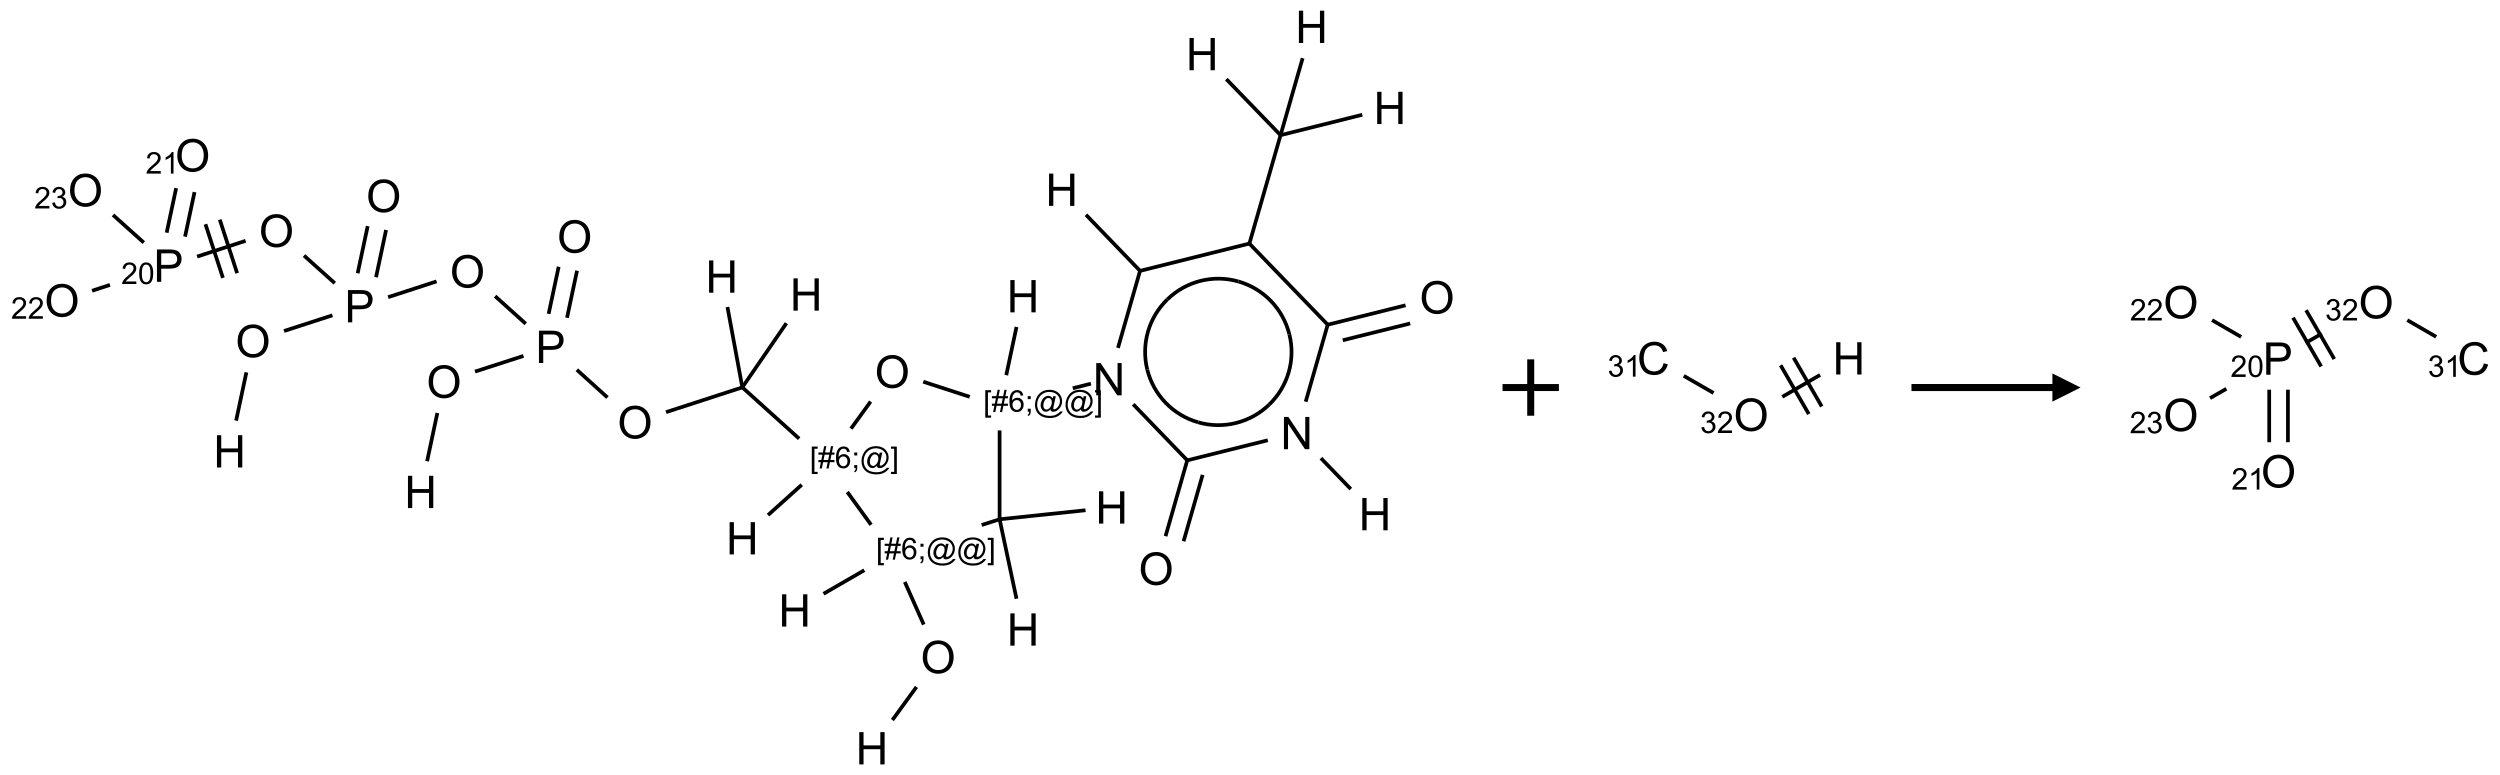 <?xml version="1.0" encoding="UTF-8"?>
<svg xmlns="http://www.w3.org/2000/svg" xmlns:xlink="http://www.w3.org/1999/xlink" width="887" height="275" viewBox="0 0 887 275">
<defs>
<g>
<g id="glyph-0-0">
<path d="M 2 0 L 2 -10 L 10 -10 L 10 0 Z M 2.25 -0.25 L 9.75 -0.25 L 9.75 -9.75 L 2.25 -9.75 Z M 2.25 -0.25 "/>
</g>
<g id="glyph-0-1">
<path d="M 1.281 0 L 1.281 -11.453 L 2.797 -11.453 L 2.797 -6.75 L 8.75 -6.75 L 8.75 -11.453 L 10.266 -11.453 L 10.266 0 L 8.75 0 L 8.75 -5.398 L 2.797 -5.398 L 2.797 0 Z M 1.281 0 "/>
</g>
<g id="glyph-0-2">
<path d="M 1.219 0 L 1.219 -11.453 L 2.773 -11.453 L 8.789 -2.461 L 8.789 -11.453 L 10.242 -11.453 L 10.242 0 L 8.688 0 L 2.672 -9 L 2.672 0 Z M 1.219 0 "/>
</g>
<g id="glyph-0-3">
<path d="M 0.773 -5.578 C 0.773 -7.48 1.285 -8.969 2.305 -10.043 C 3.324 -11.117 4.645 -11.656 6.258 -11.656 C 7.316 -11.656 8.27 -11.402 9.117 -10.898 C 9.965 -10.395 10.613 -9.688 11.059 -8.785 C 11.504 -7.883 11.727 -6.855 11.727 -5.711 C 11.727 -4.551 11.492 -3.512 11.023 -2.594 C 10.555 -1.676 9.891 -0.984 9.031 -0.512 C 8.172 -0.039 7.246 0.195 6.25 0.195 C 5.172 0.195 4.207 -0.066 3.359 -0.586 C 2.512 -1.105 1.867 -1.816 1.43 -2.719 C 0.992 -3.621 0.773 -4.574 0.773 -5.578 Z M 2.336 -5.555 C 2.336 -4.176 2.707 -3.086 3.449 -2.293 C 4.191 -1.5 5.121 -1.102 6.242 -1.102 C 7.383 -1.102 8.32 -1.504 9.059 -2.305 C 9.797 -3.105 10.164 -4.246 10.164 -5.719 C 10.164 -6.652 10.008 -7.465 9.691 -8.16 C 9.375 -8.855 8.914 -9.395 8.309 -9.777 C 7.703 -10.16 7.02 -10.352 6.266 -10.352 C 5.191 -10.352 4.27 -9.984 3.496 -9.246 C 2.723 -8.508 2.336 -7.277 2.336 -5.555 Z M 2.336 -5.555 "/>
</g>
<g id="glyph-0-4">
<path d="M 1.234 0 L 1.234 -11.453 L 5.555 -11.453 C 6.316 -11.453 6.895 -11.418 7.297 -11.344 C 7.859 -11.25 8.332 -11.07 8.711 -10.809 C 9.09 -10.547 9.398 -10.176 9.629 -9.703 C 9.859 -9.23 9.977 -8.707 9.977 -8.141 C 9.977 -7.168 9.668 -6.344 9.047 -5.668 C 8.426 -4.992 7.309 -4.656 5.688 -4.656 L 2.75 -4.656 L 2.75 0 Z M 2.75 -6.008 L 5.711 -6.008 C 6.691 -6.008 7.387 -6.191 7.797 -6.555 C 8.207 -6.918 8.414 -7.434 8.414 -8.094 C 8.414 -8.574 8.293 -8.984 8.051 -9.324 C 7.809 -9.664 7.488 -9.891 7.094 -10 C 6.84 -10.066 6.367 -10.102 5.68 -10.102 L 2.75 -10.102 Z M 2.75 -6.008 "/>
</g>
<g id="glyph-0-5">
<path d="M 9.406 -4.016 L 10.922 -3.633 C 10.605 -2.387 10.031 -1.438 9.207 -0.785 C 8.383 -0.133 7.371 0.195 6.18 0.195 C 4.945 0.195 3.941 -0.055 3.168 -0.559 C 2.395 -1.062 1.805 -1.789 1.402 -2.742 C 1 -3.695 0.797 -4.719 0.797 -5.812 C 0.797 -7.004 1.023 -8.047 1.48 -8.934 C 1.938 -9.82 2.586 -10.496 3.426 -10.957 C 4.266 -11.418 5.191 -11.648 6.203 -11.648 C 7.348 -11.648 8.312 -11.355 9.094 -10.773 C 9.875 -10.191 10.418 -9.371 10.727 -8.312 L 9.234 -7.961 C 8.969 -8.793 8.582 -9.402 8.078 -9.781 C 7.574 -10.16 6.938 -10.352 6.172 -10.352 C 5.293 -10.352 4.555 -10.141 3.965 -9.719 C 3.375 -9.297 2.957 -8.73 2.719 -8.02 C 2.48 -7.309 2.359 -6.574 2.359 -5.82 C 2.359 -4.848 2.5 -3.996 2.785 -3.27 C 3.07 -2.543 3.512 -2 4.109 -1.641 C 4.707 -1.281 5.355 -1.102 6.055 -1.102 C 6.902 -1.102 7.621 -1.348 8.211 -1.836 C 8.801 -2.324 9.199 -3.051 9.406 -4.016 Z M 9.406 -4.016 "/>
</g>
<g id="glyph-1-0">
<path d="M 1.332 0 L 1.332 -6.668 L 6.668 -6.668 L 6.668 0 Z M 1.5 -0.168 L 6.5 -0.168 L 6.5 -6.5 L 1.5 -6.5 Z M 1.5 -0.168 "/>
</g>
<g id="glyph-1-1">
<path d="M 0.723 2.121 L 0.723 -7.637 L 2.793 -7.637 L 2.793 -6.859 L 1.66 -6.859 L 1.66 1.344 L 2.793 1.344 L 2.793 2.121 Z M 0.723 2.121 "/>
</g>
<g id="glyph-1-2">
<path d="M 0.535 0.129 L 0.988 -2.09 L 0.109 -2.09 L 0.109 -2.863 L 1.145 -2.863 L 1.531 -4.754 L 0.109 -4.754 L 0.109 -5.531 L 1.688 -5.531 L 2.141 -7.766 L 2.922 -7.766 L 2.469 -5.531 L 4.109 -5.531 L 4.562 -7.766 L 5.348 -7.766 L 4.895 -5.531 L 5.797 -5.531 L 5.797 -4.754 L 4.738 -4.754 L 4.348 -2.863 L 5.797 -2.863 L 5.797 -2.09 L 4.191 -2.09 L 3.738 0.129 L 2.957 0.129 L 3.406 -2.09 L 1.77 -2.09 L 1.316 0.129 Z M 1.926 -2.863 L 3.562 -2.863 L 3.953 -4.754 L 2.312 -4.754 Z M 1.926 -2.863 "/>
</g>
<g id="glyph-1-3">
<path d="M 5.309 -5.766 L 4.375 -5.691 C 4.293 -6.059 4.172 -6.328 4.02 -6.496 C 3.766 -6.762 3.453 -6.895 3.082 -6.895 C 2.785 -6.895 2.523 -6.812 2.297 -6.645 C 2 -6.43 1.77 -6.117 1.598 -5.703 C 1.43 -5.289 1.34 -4.703 1.332 -3.938 C 1.559 -4.281 1.836 -4.535 2.16 -4.703 C 2.488 -4.871 2.828 -4.953 3.188 -4.953 C 3.812 -4.953 4.344 -4.723 4.785 -4.262 C 5.223 -3.801 5.441 -3.207 5.441 -2.48 C 5.441 -2 5.34 -1.555 5.133 -1.145 C 4.926 -0.73 4.641 -0.418 4.281 -0.199 C 3.922 0.02 3.512 0.129 3.051 0.129 C 2.27 0.129 1.633 -0.156 1.141 -0.73 C 0.648 -1.305 0.402 -2.254 0.402 -3.574 C 0.402 -5.051 0.672 -6.121 1.219 -6.793 C 1.695 -7.375 2.336 -7.668 3.141 -7.668 C 3.742 -7.668 4.234 -7.5 4.617 -7.16 C 5 -6.824 5.23 -6.359 5.309 -5.766 Z M 1.48 -2.473 C 1.48 -2.152 1.547 -1.844 1.684 -1.547 C 1.82 -1.25 2.016 -1.027 2.262 -0.871 C 2.508 -0.719 2.766 -0.641 3.035 -0.641 C 3.434 -0.641 3.773 -0.801 4.059 -1.121 C 4.344 -1.441 4.484 -1.875 4.484 -2.422 C 4.484 -2.949 4.344 -3.367 4.062 -3.668 C 3.781 -3.973 3.426 -4.125 3 -4.125 C 2.578 -4.125 2.219 -3.973 1.922 -3.668 C 1.625 -3.363 1.48 -2.969 1.48 -2.473 Z M 1.48 -2.473 "/>
</g>
<g id="glyph-1-4">
<path d="M 0.949 -4.465 L 0.949 -5.531 L 2.016 -5.531 L 2.016 -4.465 Z M 0.949 0 L 0.949 -1.066 L 2.016 -1.066 L 2.016 0 C 2.016 0.391 1.945 0.711 1.809 0.949 C 1.668 1.191 1.449 1.379 1.145 1.512 L 0.887 1.109 C 1.082 1.023 1.23 0.895 1.324 0.727 C 1.418 0.559 1.469 0.316 1.48 0 Z M 0.949 0 "/>
</g>
<g id="glyph-1-5">
<path d="M 6.047 -0.848 C 5.82 -0.59 5.57 -0.379 5.289 -0.223 C 5.008 -0.062 4.73 0.016 4.449 0.016 C 4.141 0.016 3.84 -0.074 3.547 -0.254 C 3.254 -0.434 3.02 -0.715 2.836 -1.09 C 2.652 -1.465 2.562 -1.875 2.562 -2.324 C 2.562 -2.875 2.703 -3.43 2.988 -3.98 C 3.27 -4.535 3.621 -4.953 4.043 -5.23 C 4.461 -5.508 4.871 -5.645 5.266 -5.645 C 5.566 -5.645 5.855 -5.566 6.129 -5.41 C 6.402 -5.25 6.641 -5.012 6.84 -4.688 L 7.016 -5.496 L 7.949 -5.496 L 7.199 -2 C 7.094 -1.516 7.043 -1.246 7.043 -1.191 C 7.043 -1.098 7.078 -1.02 7.148 -0.949 C 7.219 -0.883 7.305 -0.848 7.406 -0.848 C 7.59 -0.848 7.832 -0.953 8.129 -1.168 C 8.527 -1.445 8.84 -1.816 9.07 -2.285 C 9.301 -2.75 9.418 -3.234 9.418 -3.73 C 9.418 -4.309 9.27 -4.852 8.973 -5.355 C 8.676 -5.859 8.23 -6.262 7.645 -6.562 C 7.055 -6.863 6.406 -7.016 5.691 -7.016 C 4.879 -7.016 4.137 -6.824 3.465 -6.445 C 2.793 -6.066 2.273 -5.52 1.902 -4.809 C 1.535 -4.098 1.348 -3.34 1.348 -2.527 C 1.348 -1.676 1.535 -0.941 1.902 -0.328 C 2.273 0.285 2.809 0.742 3.508 1.035 C 4.207 1.328 4.984 1.473 5.832 1.473 C 6.742 1.473 7.504 1.32 8.121 1.016 C 8.734 0.711 9.195 0.34 9.5 -0.098 L 10.441 -0.098 C 10.266 0.266 9.961 0.637 9.531 1.016 C 9.102 1.395 8.59 1.695 7.996 1.914 C 7.402 2.133 6.688 2.246 5.848 2.246 C 5.078 2.246 4.367 2.145 3.715 1.949 C 3.066 1.75 2.512 1.453 2.051 1.055 C 1.594 0.656 1.25 0.199 1.016 -0.316 C 0.723 -0.973 0.578 -1.684 0.578 -2.441 C 0.578 -3.289 0.75 -4.098 1.098 -4.863 C 1.523 -5.805 2.125 -6.527 2.902 -7.027 C 3.684 -7.527 4.629 -7.777 5.738 -7.777 C 6.602 -7.777 7.375 -7.602 8.059 -7.246 C 8.746 -6.895 9.285 -6.371 9.684 -5.672 C 10.02 -5.07 10.188 -4.418 10.188 -3.715 C 10.188 -2.707 9.832 -1.812 9.125 -1.031 C 8.492 -0.328 7.801 0.02 7.051 0.02 C 6.812 0.02 6.617 -0.016 6.473 -0.09 C 6.324 -0.16 6.215 -0.266 6.145 -0.402 C 6.102 -0.488 6.066 -0.637 6.047 -0.848 Z M 3.527 -2.262 C 3.527 -1.785 3.641 -1.414 3.863 -1.152 C 4.09 -0.887 4.348 -0.754 4.641 -0.754 C 4.836 -0.754 5.039 -0.812 5.254 -0.93 C 5.469 -1.047 5.676 -1.219 5.871 -1.449 C 6.066 -1.676 6.23 -1.969 6.355 -2.32 C 6.48 -2.672 6.543 -3.027 6.543 -3.379 C 6.543 -3.852 6.426 -4.219 6.191 -4.48 C 5.957 -4.738 5.672 -4.871 5.332 -4.871 C 5.109 -4.871 4.902 -4.812 4.707 -4.699 C 4.512 -4.586 4.32 -4.406 4.137 -4.156 C 3.953 -3.906 3.805 -3.602 3.691 -3.246 C 3.582 -2.887 3.527 -2.559 3.527 -2.262 Z M 3.527 -2.262 "/>
</g>
<g id="glyph-1-6">
<path d="M 2.27 2.121 L 0.203 2.121 L 0.203 1.344 L 1.332 1.344 L 1.332 -6.859 L 0.203 -6.859 L 0.203 -7.637 L 2.27 -7.637 Z M 2.27 2.121 "/>
</g>
<g id="glyph-1-7">
<path d="M 5.371 -0.902 L 5.371 0 L 0.324 0 C 0.316 -0.227 0.352 -0.441 0.434 -0.652 C 0.562 -0.996 0.766 -1.332 1.051 -1.668 C 1.332 -2 1.742 -2.387 2.277 -2.824 C 3.105 -3.504 3.668 -4.043 3.957 -4.441 C 4.25 -4.84 4.395 -5.215 4.395 -5.566 C 4.395 -5.938 4.262 -6.254 3.996 -6.508 C 3.73 -6.762 3.387 -6.891 2.957 -6.891 C 2.508 -6.891 2.145 -6.754 1.875 -6.484 C 1.605 -6.215 1.469 -5.84 1.465 -5.359 L 0.5 -5.457 C 0.566 -6.176 0.812 -6.727 1.246 -7.102 C 1.676 -7.477 2.254 -7.668 2.98 -7.668 C 3.711 -7.668 4.293 -7.465 4.719 -7.059 C 5.145 -6.652 5.359 -6.148 5.359 -5.547 C 5.359 -5.242 5.297 -4.941 5.172 -4.645 C 5.047 -4.352 4.84 -4.039 4.551 -3.715 C 4.262 -3.387 3.777 -2.938 3.105 -2.371 C 2.543 -1.898 2.18 -1.578 2.02 -1.41 C 1.859 -1.242 1.73 -1.07 1.625 -0.902 Z M 5.371 -0.902 "/>
</g>
<g id="glyph-1-8">
<path d="M 0.441 -3.766 C 0.441 -4.668 0.535 -5.395 0.723 -5.945 C 0.906 -6.496 1.184 -6.922 1.551 -7.219 C 1.918 -7.516 2.375 -7.668 2.934 -7.668 C 3.344 -7.668 3.703 -7.586 4.012 -7.418 C 4.32 -7.254 4.574 -7.016 4.777 -6.707 C 4.977 -6.395 5.137 -6.016 5.25 -5.57 C 5.363 -5.125 5.422 -4.523 5.422 -3.766 C 5.422 -2.871 5.328 -2.148 5.145 -1.598 C 4.961 -1.047 4.688 -0.621 4.32 -0.32 C 3.953 -0.02 3.492 0.129 2.934 0.129 C 2.195 0.129 1.617 -0.133 1.199 -0.66 C 0.695 -1.297 0.441 -2.332 0.441 -3.766 Z M 1.406 -3.766 C 1.406 -2.512 1.555 -1.68 1.848 -1.262 C 2.141 -0.848 2.5 -0.641 2.934 -0.641 C 3.363 -0.641 3.727 -0.848 4.02 -1.266 C 4.312 -1.684 4.457 -2.516 4.457 -3.766 C 4.457 -5.023 4.312 -5.859 4.02 -6.27 C 3.727 -6.684 3.359 -6.891 2.922 -6.891 C 2.492 -6.891 2.148 -6.707 1.891 -6.344 C 1.566 -5.879 1.406 -5.02 1.406 -3.766 Z M 1.406 -3.766 "/>
</g>
<g id="glyph-1-9">
<path d="M 3.973 0 L 3.035 0 L 3.035 -5.973 C 2.809 -5.758 2.516 -5.543 2.148 -5.328 C 1.781 -5.113 1.453 -4.953 1.16 -4.844 L 1.16 -5.75 C 1.684 -5.996 2.145 -6.297 2.535 -6.645 C 2.93 -6.996 3.207 -7.336 3.371 -7.668 L 3.973 -7.668 Z M 3.973 0 "/>
</g>
<g id="glyph-1-10">
<path d="M 0.449 -2.016 L 1.387 -2.141 C 1.492 -1.609 1.676 -1.227 1.934 -0.992 C 2.191 -0.758 2.508 -0.641 2.879 -0.641 C 3.32 -0.641 3.695 -0.793 3.996 -1.098 C 4.301 -1.402 4.453 -1.781 4.453 -2.234 C 4.453 -2.664 4.312 -3.02 4.031 -3.301 C 3.75 -3.578 3.391 -3.719 2.957 -3.719 C 2.781 -3.719 2.562 -3.684 2.297 -3.613 L 2.402 -4.438 C 2.465 -4.43 2.516 -4.426 2.551 -4.426 C 2.949 -4.426 3.312 -4.531 3.629 -4.738 C 3.949 -4.949 4.109 -5.27 4.109 -5.703 C 4.109 -6.047 3.992 -6.332 3.762 -6.559 C 3.527 -6.785 3.227 -6.895 2.859 -6.895 C 2.496 -6.895 2.191 -6.781 1.949 -6.551 C 1.707 -6.324 1.547 -5.98 1.48 -5.52 L 0.543 -5.688 C 0.656 -6.316 0.918 -6.805 1.324 -7.148 C 1.73 -7.492 2.234 -7.668 2.84 -7.668 C 3.254 -7.668 3.641 -7.578 3.988 -7.398 C 4.34 -7.219 4.609 -6.977 4.793 -6.668 C 4.98 -6.359 5.074 -6.031 5.074 -5.684 C 5.074 -5.352 4.984 -5.051 4.809 -4.781 C 4.629 -4.512 4.367 -4.297 4.02 -4.137 C 4.473 -4.031 4.824 -3.816 5.074 -3.488 C 5.324 -3.16 5.449 -2.75 5.449 -2.254 C 5.449 -1.59 5.203 -1.023 4.719 -0.559 C 4.234 -0.098 3.617 0.137 2.875 0.137 C 2.203 0.137 1.648 -0.062 1.207 -0.465 C 0.762 -0.863 0.512 -1.379 0.449 -2.016 Z M 0.449 -2.016 "/>
</g>
</g>
</defs>
<path fill="none" stroke-width="0.033" stroke-linecap="butt" stroke-linejoin="miter" stroke="rgb(0%, 0%, 0%)" stroke-opacity="1" stroke-miterlimit="10" d="M 10.808 0.961 L 10.529 1.932 " transform="matrix(40, 0, 0, 40, 22.016, 9.518)"/>
<path fill="none" stroke-width="0.033" stroke-linecap="butt" stroke-linejoin="miter" stroke="rgb(0%, 0%, 0%)" stroke-opacity="1" stroke-miterlimit="10" d="M 10.541 1.92 L 9.552 2.167 " transform="matrix(40, 0, 0, 40, 22.016, 9.518)"/>
<path fill="none" stroke-width="0.033" stroke-linecap="butt" stroke-linejoin="miter" stroke="rgb(0%, 0%, 0%)" stroke-opacity="1" stroke-miterlimit="10" d="M 9.568 2.171 L 9.082 1.667 " transform="matrix(40, 0, 0, 40, 22.016, 9.518)"/>
<path fill="none" stroke-width="0.033" stroke-linecap="butt" stroke-linejoin="miter" stroke="rgb(0%, 0%, 0%)" stroke-opacity="1" stroke-miterlimit="10" d="M 9.562 2.164 L 9.366 2.848 " transform="matrix(40, 0, 0, 40, 22.016, 9.518)"/>
<path fill="none" stroke-width="0.033" stroke-linecap="butt" stroke-linejoin="miter" stroke="rgb(0%, 0%, 0%)" stroke-opacity="1" stroke-miterlimit="10" d="M 9.126 3.165 L 8.965 3.206 " transform="matrix(40, 0, 0, 40, 22.016, 9.518)"/>
<path fill="none" stroke-width="0.033" stroke-linecap="butt" stroke-linejoin="miter" stroke="rgb(0%, 0%, 0%)" stroke-opacity="1" stroke-miterlimit="10" d="M 8.375 3.09 L 8.466 2.662 " transform="matrix(40, 0, 0, 40, 22.016, 9.518)"/>
<path fill="none" stroke-width="0.033" stroke-linecap="butt" stroke-linejoin="miter" stroke="rgb(0%, 0%, 0%)" stroke-opacity="1" stroke-miterlimit="10" d="M 8.316 3.58 L 8.316 4.368 " transform="matrix(40, 0, 0, 40, 22.016, 9.518)"/>
<path fill="none" stroke-width="0.033" stroke-linecap="butt" stroke-linejoin="miter" stroke="rgb(0%, 0%, 0%)" stroke-opacity="1" stroke-miterlimit="10" d="M 8.316 4.368 L 9.078 4.288 " transform="matrix(40, 0, 0, 40, 22.016, 9.518)"/>
<path fill="none" stroke-width="0.033" stroke-linecap="butt" stroke-linejoin="miter" stroke="rgb(0%, 0%, 0%)" stroke-opacity="1" stroke-miterlimit="10" d="M 8.316 4.368 L 8.466 5.073 " transform="matrix(40, 0, 0, 40, 22.016, 9.518)"/>
<path fill="none" stroke-width="0.033" stroke-linecap="butt" stroke-linejoin="miter" stroke="rgb(0%, 0%, 0%)" stroke-opacity="1" stroke-miterlimit="10" d="M 8.316 4.368 L 8.157 4.419 " transform="matrix(40, 0, 0, 40, 22.016, 9.518)"/>
<path fill="none" stroke-width="0.033" stroke-linecap="butt" stroke-linejoin="miter" stroke="rgb(0%, 0%, 0%)" stroke-opacity="1" stroke-miterlimit="10" d="M 7.475 4.924 L 7.643 5.302 " transform="matrix(40, 0, 0, 40, 22.016, 9.518)"/>
<path fill="none" stroke-width="0.033" stroke-linecap="butt" stroke-linejoin="miter" stroke="rgb(0%, 0%, 0%)" stroke-opacity="1" stroke-miterlimit="10" d="M 7.579 5.855 L 7.365 6.149 " transform="matrix(40, 0, 0, 40, 22.016, 9.518)"/>
<path fill="none" stroke-width="0.033" stroke-linecap="butt" stroke-linejoin="miter" stroke="rgb(0%, 0%, 0%)" stroke-opacity="1" stroke-miterlimit="10" d="M 7.116 4.82 L 6.754 5.029 " transform="matrix(40, 0, 0, 40, 22.016, 9.518)"/>
<path fill="none" stroke-width="0.033" stroke-linecap="butt" stroke-linejoin="miter" stroke="rgb(0%, 0%, 0%)" stroke-opacity="1" stroke-miterlimit="10" d="M 7.176 4.417 L 6.965 4.126 " transform="matrix(40, 0, 0, 40, 22.016, 9.518)"/>
<path fill="none" stroke-width="0.033" stroke-linecap="butt" stroke-linejoin="miter" stroke="rgb(0%, 0%, 0%)" stroke-opacity="1" stroke-miterlimit="10" d="M 6.538 3.653 L 6.034 3.198 " transform="matrix(40, 0, 0, 40, 22.016, 9.518)"/>
<path fill="none" stroke-width="0.033" stroke-linecap="butt" stroke-linejoin="miter" stroke="rgb(0%, 0%, 0%)" stroke-opacity="1" stroke-miterlimit="10" d="M 6.034 3.198 L 5.357 3.418 " transform="matrix(40, 0, 0, 40, 22.016, 9.518)"/>
<path fill="none" stroke-width="0.033" stroke-linecap="butt" stroke-linejoin="miter" stroke="rgb(0%, 0%, 0%)" stroke-opacity="1" stroke-miterlimit="10" d="M 4.838 3.288 L 4.566 3.042 " transform="matrix(40, 0, 0, 40, 22.016, 9.518)"/>
<path fill="none" stroke-width="0.033" stroke-linecap="butt" stroke-linejoin="miter" stroke="rgb(0%, 0%, 0%)" stroke-opacity="1" stroke-miterlimit="10" d="M 4.479 2.581 L 4.568 2.163 " transform="matrix(40, 0, 0, 40, 22.016, 9.518)"/>
<path fill="none" stroke-width="0.033" stroke-linecap="butt" stroke-linejoin="miter" stroke="rgb(0%, 0%, 0%)" stroke-opacity="1" stroke-miterlimit="10" d="M 4.316 2.546 L 4.405 2.128 " transform="matrix(40, 0, 0, 40, 22.016, 9.518)"/>
<path fill="none" stroke-width="0.033" stroke-linecap="butt" stroke-linejoin="miter" stroke="rgb(0%, 0%, 0%)" stroke-opacity="1" stroke-miterlimit="10" d="M 4.093 2.919 L 3.663 3.058 " transform="matrix(40, 0, 0, 40, 22.016, 9.518)"/>
<path fill="none" stroke-width="0.033" stroke-linecap="butt" stroke-linejoin="miter" stroke="rgb(0%, 0%, 0%)" stroke-opacity="1" stroke-miterlimit="10" d="M 3.329 3.425 L 3.238 3.853 " transform="matrix(40, 0, 0, 40, 22.016, 9.518)"/>
<path fill="none" stroke-width="0.033" stroke-linecap="butt" stroke-linejoin="miter" stroke="rgb(0%, 0%, 0%)" stroke-opacity="1" stroke-miterlimit="10" d="M 4.113 2.634 L 3.841 2.389 " transform="matrix(40, 0, 0, 40, 22.016, 9.518)"/>
<path fill="none" stroke-width="0.033" stroke-linecap="butt" stroke-linejoin="miter" stroke="rgb(0%, 0%, 0%)" stroke-opacity="1" stroke-miterlimit="10" d="M 3.322 2.258 L 2.892 2.398 " transform="matrix(40, 0, 0, 40, 22.016, 9.518)"/>
<path fill="none" stroke-width="0.033" stroke-linecap="butt" stroke-linejoin="miter" stroke="rgb(0%, 0%, 0%)" stroke-opacity="1" stroke-miterlimit="10" d="M 2.785 2.221 L 2.874 1.802 " transform="matrix(40, 0, 0, 40, 22.016, 9.518)"/>
<path fill="none" stroke-width="0.033" stroke-linecap="butt" stroke-linejoin="miter" stroke="rgb(0%, 0%, 0%)" stroke-opacity="1" stroke-miterlimit="10" d="M 2.622 2.186 L 2.711 1.768 " transform="matrix(40, 0, 0, 40, 22.016, 9.518)"/>
<path fill="none" stroke-width="0.033" stroke-linecap="butt" stroke-linejoin="miter" stroke="rgb(0%, 0%, 0%)" stroke-opacity="1" stroke-miterlimit="10" d="M 2.398 2.559 L 1.969 2.698 " transform="matrix(40, 0, 0, 40, 22.016, 9.518)"/>
<path fill="none" stroke-width="0.033" stroke-linecap="butt" stroke-linejoin="miter" stroke="rgb(0%, 0%, 0%)" stroke-opacity="1" stroke-miterlimit="10" d="M 1.635 3.065 L 1.544 3.493 " transform="matrix(40, 0, 0, 40, 22.016, 9.518)"/>
<path fill="none" stroke-width="0.033" stroke-linecap="butt" stroke-linejoin="miter" stroke="rgb(0%, 0%, 0%)" stroke-opacity="1" stroke-miterlimit="10" d="M 2.419 2.274 L 2.146 2.029 " transform="matrix(40, 0, 0, 40, 22.016, 9.518)"/>
<path fill="none" stroke-width="0.033" stroke-linecap="butt" stroke-linejoin="miter" stroke="rgb(0%, 0%, 0%)" stroke-opacity="1" stroke-miterlimit="10" d="M 1.628 1.898 L 1.198 2.038 " transform="matrix(40, 0, 0, 40, 22.016, 9.518)"/>
<path fill="none" stroke-width="0.033" stroke-linecap="butt" stroke-linejoin="miter" stroke="rgb(0%, 0%, 0%)" stroke-opacity="1" stroke-miterlimit="10" d="M 1.272 1.751 L 1.427 2.227 " transform="matrix(40, 0, 0, 40, 22.016, 9.518)"/>
<path fill="none" stroke-width="0.033" stroke-linecap="butt" stroke-linejoin="miter" stroke="rgb(0%, 0%, 0%)" stroke-opacity="1" stroke-miterlimit="10" d="M 1.399 1.71 L 1.553 2.185 " transform="matrix(40, 0, 0, 40, 22.016, 9.518)"/>
<path fill="none" stroke-width="0.033" stroke-linecap="butt" stroke-linejoin="miter" stroke="rgb(0%, 0%, 0%)" stroke-opacity="1" stroke-miterlimit="10" d="M 1.091 1.861 L 1.175 1.466 " transform="matrix(40, 0, 0, 40, 22.016, 9.518)"/>
<path fill="none" stroke-width="0.033" stroke-linecap="butt" stroke-linejoin="miter" stroke="rgb(0%, 0%, 0%)" stroke-opacity="1" stroke-miterlimit="10" d="M 0.928 1.826 L 1.012 1.431 " transform="matrix(40, 0, 0, 40, 22.016, 9.518)"/>
<path fill="none" stroke-width="0.033" stroke-linecap="butt" stroke-linejoin="miter" stroke="rgb(0%, 0%, 0%)" stroke-opacity="1" stroke-miterlimit="10" d="M 0.425 2.289 L 0.266 2.341 " transform="matrix(40, 0, 0, 40, 22.016, 9.518)"/>
<path fill="none" stroke-width="0.033" stroke-linecap="butt" stroke-linejoin="miter" stroke="rgb(0%, 0%, 0%)" stroke-opacity="1" stroke-miterlimit="10" d="M 0.725 1.914 L 0.452 1.669 " transform="matrix(40, 0, 0, 40, 22.016, 9.518)"/>
<path fill="none" stroke-width="0.033" stroke-linecap="butt" stroke-linejoin="miter" stroke="rgb(0%, 0%, 0%)" stroke-opacity="1" stroke-miterlimit="10" d="M 6.034 3.198 L 6.425 2.629 " transform="matrix(40, 0, 0, 40, 22.016, 9.518)"/>
<path fill="none" stroke-width="0.033" stroke-linecap="butt" stroke-linejoin="miter" stroke="rgb(0%, 0%, 0%)" stroke-opacity="1" stroke-miterlimit="10" d="M 6.034 3.198 L 5.902 2.485 " transform="matrix(40, 0, 0, 40, 22.016, 9.518)"/>
<path fill="none" stroke-width="0.033" stroke-linecap="butt" stroke-linejoin="miter" stroke="rgb(0%, 0%, 0%)" stroke-opacity="1" stroke-miterlimit="10" d="M 6.561 4.062 L 6.262 4.331 " transform="matrix(40, 0, 0, 40, 22.016, 9.518)"/>
<path fill="none" stroke-width="0.033" stroke-linecap="butt" stroke-linejoin="miter" stroke="rgb(0%, 0%, 0%)" stroke-opacity="1" stroke-miterlimit="10" d="M 6.998 3.564 L 7.172 3.324 " transform="matrix(40, 0, 0, 40, 22.016, 9.518)"/>
<path fill="none" stroke-width="0.033" stroke-linecap="butt" stroke-linejoin="miter" stroke="rgb(0%, 0%, 0%)" stroke-opacity="1" stroke-miterlimit="10" d="M 7.639 3.148 L 8.051 3.282 " transform="matrix(40, 0, 0, 40, 22.016, 9.518)"/>
<path fill="none" stroke-width="0.033" stroke-linecap="butt" stroke-linejoin="miter" stroke="rgb(0%, 0%, 0%)" stroke-opacity="1" stroke-miterlimit="10" d="M 9.501 3.348 L 9.987 3.852 " transform="matrix(40, 0, 0, 40, 22.016, 9.518)"/>
<path fill="none" stroke-width="0.033" stroke-linecap="butt" stroke-linejoin="miter" stroke="rgb(0%, 0%, 0%)" stroke-opacity="1" stroke-miterlimit="10" d="M 9.983 3.836 L 9.788 4.518 " transform="matrix(40, 0, 0, 40, 22.016, 9.518)"/>
<path fill="none" stroke-width="0.033" stroke-linecap="butt" stroke-linejoin="miter" stroke="rgb(0%, 0%, 0%)" stroke-opacity="1" stroke-miterlimit="10" d="M 10.117 3.974 L 9.948 4.563 " transform="matrix(40, 0, 0, 40, 22.016, 9.518)"/>
<path fill="none" stroke-width="0.033" stroke-linecap="butt" stroke-linejoin="miter" stroke="rgb(0%, 0%, 0%)" stroke-opacity="1" stroke-miterlimit="10" d="M 9.981 3.845 L 10.695 3.667 " transform="matrix(40, 0, 0, 40, 22.016, 9.518)"/>
<path fill="none" stroke-width="0.033" stroke-linecap="butt" stroke-linejoin="miter" stroke="rgb(0%, 0%, 0%)" stroke-opacity="1" stroke-miterlimit="10" d="M 11.166 3.826 L 11.431 4.1 " transform="matrix(40, 0, 0, 40, 22.016, 9.518)"/>
<path fill="none" stroke-width="0.033" stroke-linecap="butt" stroke-linejoin="miter" stroke="rgb(0%, 0%, 0%)" stroke-opacity="1" stroke-miterlimit="10" d="M 11.031 3.325 L 11.229 2.633 " transform="matrix(40, 0, 0, 40, 22.016, 9.518)"/>
<path fill="none" stroke-width="0.033" stroke-linecap="butt" stroke-linejoin="miter" stroke="rgb(0%, 0%, 0%)" stroke-opacity="1" stroke-miterlimit="10" d="M 11.233 2.649 L 10.532 1.923 " transform="matrix(40, 0, 0, 40, 22.016, 9.518)"/>
<path fill="none" stroke-width="0.033" stroke-linecap="butt" stroke-linejoin="miter" stroke="rgb(0%, 0%, 0%)" stroke-opacity="1" stroke-miterlimit="10" d="M 11.227 2.642 L 11.917 2.47 " transform="matrix(40, 0, 0, 40, 22.016, 9.518)"/>
<path fill="none" stroke-width="0.033" stroke-linecap="butt" stroke-linejoin="miter" stroke="rgb(0%, 0%, 0%)" stroke-opacity="1" stroke-miterlimit="10" d="M 11.36 2.78 L 11.958 2.631 " transform="matrix(40, 0, 0, 40, 22.016, 9.518)"/>
<path fill="none" stroke-width="0.033" stroke-linecap="butt" stroke-linejoin="miter" stroke="rgb(0%, 0%, 0%)" stroke-opacity="1" stroke-miterlimit="10" d="M 10.808 0.961 L 10.327 0.464 " transform="matrix(40, 0, 0, 40, 22.016, 9.518)"/>
<path fill="none" stroke-width="0.033" stroke-linecap="butt" stroke-linejoin="miter" stroke="rgb(0%, 0%, 0%)" stroke-opacity="1" stroke-miterlimit="10" d="M 10.808 0.961 L 11.533 0.78 " transform="matrix(40, 0, 0, 40, 22.016, 9.518)"/>
<path fill="none" stroke-width="0.033" stroke-linecap="butt" stroke-linejoin="miter" stroke="rgb(0%, 0%, 0%)" stroke-opacity="1" stroke-miterlimit="10" d="M 10.808 0.961 L 11.004 0.278 " transform="matrix(40, 0, 0, 40, 22.016, 9.518)"/>
<path fill="none" stroke-width="0.033" stroke-linecap="butt" stroke-linejoin="miter" stroke="rgb(0%, 0%, 0%)" stroke-opacity="1" stroke-miterlimit="10" d="M 9.805 2.417 C 9.972 2.255 10.212 2.195 10.435 2.259 " transform="matrix(40, 0, 0, 40, 22.016, 9.518)"/>
<path fill="none" stroke-width="0.033" stroke-linecap="butt" stroke-linejoin="miter" stroke="rgb(0%, 0%, 0%)" stroke-opacity="1" stroke-miterlimit="10" d="M 9.626 3.041 C 9.57 2.816 9.638 2.578 9.805 2.417 " transform="matrix(40, 0, 0, 40, 22.016, 9.518)"/>
<path fill="none" stroke-width="0.033" stroke-linecap="butt" stroke-linejoin="miter" stroke="rgb(0%, 0%, 0%)" stroke-opacity="1" stroke-miterlimit="10" d="M 10.077 3.508 C 9.854 3.444 9.682 3.266 9.626 3.041 " transform="matrix(40, 0, 0, 40, 22.016, 9.518)"/>
<path fill="none" stroke-width="0.033" stroke-linecap="butt" stroke-linejoin="miter" stroke="rgb(0%, 0%, 0%)" stroke-opacity="1" stroke-miterlimit="10" d="M 10.707 3.351 C 10.541 3.512 10.3 3.572 10.077 3.508 " transform="matrix(40, 0, 0, 40, 22.016, 9.518)"/>
<path fill="none" stroke-width="0.033" stroke-linecap="butt" stroke-linejoin="miter" stroke="rgb(0%, 0%, 0%)" stroke-opacity="1" stroke-miterlimit="10" d="M 10.886 2.727 C 10.943 2.952 10.874 3.19 10.707 3.351 " transform="matrix(40, 0, 0, 40, 22.016, 9.518)"/>
<path fill="none" stroke-width="0.033" stroke-linecap="butt" stroke-linejoin="miter" stroke="rgb(0%, 0%, 0%)" stroke-opacity="1" stroke-miterlimit="10" d="M 10.435 2.259 C 10.658 2.323 10.83 2.502 10.886 2.727 " transform="matrix(40, 0, 0, 40, 22.016, 9.518)"/>
<g fill="rgb(0%, 0%, 0%)" fill-opacity="1">
<use xlink:href="#glyph-0-1" x="370.922" y="73.051"/>
</g>
<g fill="rgb(0%, 0%, 0%)" fill-opacity="1">
<use xlink:href="#glyph-0-2" x="387.723" y="140.273"/>
</g>
<g fill="rgb(0%, 0%, 0%)" fill-opacity="1">
<use xlink:href="#glyph-1-1" x="348.855" y="146.074"/>
<use xlink:href="#glyph-1-2" x="351.819" y="146.074"/>
<use xlink:href="#glyph-1-3" x="357.751" y="146.074"/>
<use xlink:href="#glyph-1-4" x="363.684" y="146.074"/>
<use xlink:href="#glyph-1-5" x="366.647" y="146.074"/>
<use xlink:href="#glyph-1-5" x="377.475" y="146.074"/>
<use xlink:href="#glyph-1-6" x="388.303" y="146.074"/>
</g>
<g fill="rgb(0%, 0%, 0%)" fill-opacity="1">
<use xlink:href="#glyph-0-1" x="357.188" y="110.824"/>
</g>
<g fill="rgb(0%, 0%, 0%)" fill-opacity="1">
<use xlink:href="#glyph-0-1" x="388.648" y="185.77"/>
</g>
<g fill="rgb(0%, 0%, 0%)" fill-opacity="1">
<use xlink:href="#glyph-0-1" x="357.188" y="229.078"/>
</g>
<g fill="rgb(0%, 0%, 0%)" fill-opacity="1">
<use xlink:href="#glyph-1-1" x="310.812" y="198.438"/>
<use xlink:href="#glyph-1-2" x="313.776" y="198.438"/>
<use xlink:href="#glyph-1-3" x="319.708" y="198.438"/>
<use xlink:href="#glyph-1-4" x="325.641" y="198.438"/>
<use xlink:href="#glyph-1-5" x="328.604" y="198.438"/>
<use xlink:href="#glyph-1-5" x="339.432" y="198.438"/>
<use xlink:href="#glyph-1-6" x="350.26" y="198.438"/>
</g>
<g fill="rgb(0%, 0%, 0%)" fill-opacity="1">
<use xlink:href="#glyph-0-3" x="326.621" y="238.855"/>
</g>
<g fill="rgb(0%, 0%, 0%)" fill-opacity="1">
<use xlink:href="#glyph-0-1" x="303.586" y="271.215"/>
</g>
<g fill="rgb(0%, 0%, 0%)" fill-opacity="1">
<use xlink:href="#glyph-0-1" x="276.188" y="222.312"/>
</g>
<g fill="rgb(0%, 0%, 0%)" fill-opacity="1">
<use xlink:href="#glyph-1-1" x="287.301" y="166.074"/>
<use xlink:href="#glyph-1-2" x="290.264" y="166.074"/>
<use xlink:href="#glyph-1-3" x="296.197" y="166.074"/>
<use xlink:href="#glyph-1-4" x="302.129" y="166.074"/>
<use xlink:href="#glyph-1-5" x="305.092" y="166.074"/>
<use xlink:href="#glyph-1-6" x="315.921" y="166.074"/>
</g>
<g fill="rgb(0%, 0%, 0%)" fill-opacity="1">
<use xlink:href="#glyph-0-3" x="219.07" y="155.551"/>
</g>
<g fill="rgb(0%, 0%, 0%)" fill-opacity="1">
<use xlink:href="#glyph-0-4" x="189.988" y="128.781"/>
</g>
<g fill="rgb(0%, 0%, 0%)" fill-opacity="1">
<use xlink:href="#glyph-0-3" x="197.66" y="89.66"/>
</g>
<g fill="rgb(0%, 0%, 0%)" fill-opacity="1">
<use xlink:href="#glyph-0-3" x="151.305" y="141.145"/>
</g>
<g fill="rgb(0%, 0%, 0%)" fill-opacity="1">
<use xlink:href="#glyph-0-1" x="143.465" y="180.266"/>
</g>
<g fill="rgb(0%, 0%, 0%)" fill-opacity="1">
<use xlink:href="#glyph-0-3" x="159.621" y="102.02"/>
</g>
<g fill="rgb(0%, 0%, 0%)" fill-opacity="1">
<use xlink:href="#glyph-0-4" x="122.223" y="114.375"/>
</g>
<g fill="rgb(0%, 0%, 0%)" fill-opacity="1">
<use xlink:href="#glyph-0-3" x="129.895" y="75.254"/>
</g>
<g fill="rgb(0%, 0%, 0%)" fill-opacity="1">
<use xlink:href="#glyph-0-3" x="83.535" y="126.742"/>
</g>
<g fill="rgb(0%, 0%, 0%)" fill-opacity="1">
<use xlink:href="#glyph-0-1" x="75.695" y="165.863"/>
</g>
<g fill="rgb(0%, 0%, 0%)" fill-opacity="1">
<use xlink:href="#glyph-0-3" x="91.852" y="87.613"/>
</g>
<g fill="rgb(0%, 0%, 0%)" fill-opacity="1">
<use xlink:href="#glyph-0-4" x="54.453" y="99.973"/>
</g>
<g fill="rgb(0%, 0%, 0%)" fill-opacity="1">
<use xlink:href="#glyph-1-7" x="43" y="100.766"/>
<use xlink:href="#glyph-1-8" x="48.932" y="100.766"/>
</g>
<g fill="rgb(0%, 0%, 0%)" fill-opacity="1">
<use xlink:href="#glyph-0-3" x="62.125" y="60.852"/>
</g>
<g fill="rgb(0%, 0%, 0%)" fill-opacity="1">
<use xlink:href="#glyph-1-7" x="51.66" y="61.598"/>
<use xlink:href="#glyph-1-9" x="57.592" y="61.598"/>
</g>
<g fill="rgb(0%, 0%, 0%)" fill-opacity="1">
<use xlink:href="#glyph-0-3" x="15.766" y="112.336"/>
</g>
<g fill="rgb(0%, 0%, 0%)" fill-opacity="1">
<use xlink:href="#glyph-1-7" x="3.906" y="113.086"/>
<use xlink:href="#glyph-1-7" x="9.839" y="113.086"/>
</g>
<g fill="rgb(0%, 0%, 0%)" fill-opacity="1">
<use xlink:href="#glyph-0-3" x="24.082" y="73.211"/>
</g>
<g fill="rgb(0%, 0%, 0%)" fill-opacity="1">
<use xlink:href="#glyph-1-7" x="12.145" y="73.957"/>
<use xlink:href="#glyph-1-10" x="18.077" y="73.957"/>
</g>
<g fill="rgb(0%, 0%, 0%)" fill-opacity="1">
<use xlink:href="#glyph-0-1" x="280.246" y="110.219"/>
</g>
<g fill="rgb(0%, 0%, 0%)" fill-opacity="1">
<use xlink:href="#glyph-0-1" x="250.301" y="103.855"/>
</g>
<g fill="rgb(0%, 0%, 0%)" fill-opacity="1">
<use xlink:href="#glyph-0-1" x="257.59" y="196.715"/>
</g>
<g fill="rgb(0%, 0%, 0%)" fill-opacity="1">
<use xlink:href="#glyph-0-3" x="310.352" y="137.594"/>
</g>
<g fill="rgb(0%, 0%, 0%)" fill-opacity="1">
<use xlink:href="#glyph-0-3" x="403.965" y="207.5"/>
</g>
<g fill="rgb(0%, 0%, 0%)" fill-opacity="1">
<use xlink:href="#glyph-0-2" x="454.32" y="159.371"/>
</g>
<g fill="rgb(0%, 0%, 0%)" fill-opacity="1">
<use xlink:href="#glyph-0-1" x="482.066" y="188.145"/>
</g>
<g fill="rgb(0%, 0%, 0%)" fill-opacity="1">
<use xlink:href="#glyph-0-3" x="503.641" y="111.246"/>
</g>
<g fill="rgb(0%, 0%, 0%)" fill-opacity="1">
<use xlink:href="#glyph-0-1" x="420.758" y="24.922"/>
</g>
<g fill="rgb(0%, 0%, 0%)" fill-opacity="1">
<use xlink:href="#glyph-0-1" x="487.355" y="44.02"/>
</g>
<g fill="rgb(0%, 0%, 0%)" fill-opacity="1">
<use xlink:href="#glyph-0-1" x="459.57" y="15.246"/>
</g>
<path fill="none" stroke-width="0.062" stroke-linecap="butt" stroke-linejoin="miter" stroke="rgb(0%, 0%, 0%)" stroke-opacity="1" stroke-miterlimit="10" d="M -0 0 L 0.5 0 M 0.25 -0.25 L 0.25 0.25 " transform="matrix(40, 0, 0, 40, 533.098, 137.5)"/>
<path fill="none" stroke-width="0.033" stroke-linecap="butt" stroke-linejoin="miter" stroke="rgb(0%, 0%, 0%)" stroke-opacity="1" stroke-miterlimit="10" d="M 0.268 0.155 L 0.532 0.307 " transform="matrix(40, 0, 0, 40, 586.684, 127.152)"/>
<path fill="none" stroke-width="0.033" stroke-linecap="butt" stroke-linejoin="miter" stroke="rgb(0%, 0%, 0%)" stroke-opacity="1" stroke-miterlimit="10" d="M 1.142 0.341 L 1.477 0.147 " transform="matrix(40, 0, 0, 40, 586.684, 127.152)"/>
<path fill="none" stroke-width="0.033" stroke-linecap="butt" stroke-linejoin="miter" stroke="rgb(0%, 0%, 0%)" stroke-opacity="1" stroke-miterlimit="10" d="M 1.492 0.427 L 1.242 -0.006 " transform="matrix(40, 0, 0, 40, 586.684, 127.152)"/>
<path fill="none" stroke-width="0.033" stroke-linecap="butt" stroke-linejoin="miter" stroke="rgb(0%, 0%, 0%)" stroke-opacity="1" stroke-miterlimit="10" d="M 1.377 0.494 L 1.127 0.061 " transform="matrix(40, 0, 0, 40, 586.684, 127.152)"/>
<g fill="rgb(0%, 0%, 0%)" fill-opacity="1">
<use xlink:href="#glyph-0-5" x="580.824" y="132.879"/>
</g>
<g fill="rgb(0%, 0%, 0%)" fill-opacity="1">
<use xlink:href="#glyph-1-10" x="570.383" y="133.633"/>
<use xlink:href="#glyph-1-9" x="576.315" y="133.633"/>
</g>
<g fill="rgb(0%, 0%, 0%)" fill-opacity="1">
<use xlink:href="#glyph-0-3" x="615.074" y="152.883"/>
</g>
<g fill="rgb(0%, 0%, 0%)" fill-opacity="1">
<use xlink:href="#glyph-1-10" x="603.211" y="153.633"/>
<use xlink:href="#glyph-1-7" x="609.143" y="153.633"/>
</g>
<g fill="rgb(0%, 0%, 0%)" fill-opacity="1">
<use xlink:href="#glyph-0-1" x="650.191" y="132.879"/>
</g>
<path fill-rule="nonzero" fill="rgb(0%, 0%, 0%)" fill-opacity="1" d="M 678.188 138.75 L 728.188 138.75 L 728.188 142.5 L 738.188 137.5 L 728.188 132.5 L 728.188 136.25 L 678.188 136.25 "/>
<path fill="none" stroke-width="0.033" stroke-linecap="butt" stroke-linejoin="miter" stroke="rgb(0%, 0%, 0%)" stroke-opacity="1" stroke-miterlimit="10" d="M 0.783 0.776 L 0.783 1.242 " transform="matrix(40, 0, 0, 40, 773.797, 107.223)"/>
<path fill="none" stroke-width="0.033" stroke-linecap="butt" stroke-linejoin="miter" stroke="rgb(0%, 0%, 0%)" stroke-opacity="1" stroke-miterlimit="10" d="M 0.949 0.776 L 0.949 1.242 " transform="matrix(40, 0, 0, 40, 773.797, 107.223)"/>
<path fill="none" stroke-width="0.033" stroke-linecap="butt" stroke-linejoin="miter" stroke="rgb(0%, 0%, 0%)" stroke-opacity="1" stroke-miterlimit="10" d="M 0.534 0.308 L 0.276 0.159 " transform="matrix(40, 0, 0, 40, 773.797, 107.223)"/>
<path fill="none" stroke-width="0.033" stroke-linecap="butt" stroke-linejoin="miter" stroke="rgb(0%, 0%, 0%)" stroke-opacity="1" stroke-miterlimit="10" d="M 0.403 0.768 L 0.258 0.851 " transform="matrix(40, 0, 0, 40, 773.797, 107.223)"/>
<path fill="none" stroke-width="0.033" stroke-linecap="butt" stroke-linejoin="miter" stroke="rgb(0%, 0%, 0%)" stroke-opacity="1" stroke-miterlimit="10" d="M 1.105 0.362 L 1.249 0.279 " transform="matrix(40, 0, 0, 40, 773.797, 107.223)"/>
<path fill="none" stroke-width="0.033" stroke-linecap="butt" stroke-linejoin="miter" stroke="rgb(0%, 0%, 0%)" stroke-opacity="1" stroke-miterlimit="10" d="M 1.36 0.504 L 1.11 0.071 " transform="matrix(40, 0, 0, 40, 773.797, 107.223)"/>
<path fill="none" stroke-width="0.033" stroke-linecap="butt" stroke-linejoin="miter" stroke="rgb(0%, 0%, 0%)" stroke-opacity="1" stroke-miterlimit="10" d="M 1.244 0.57 L 0.994 0.137 " transform="matrix(40, 0, 0, 40, 773.797, 107.223)"/>
<path fill="none" stroke-width="0.033" stroke-linecap="butt" stroke-linejoin="miter" stroke="rgb(0%, 0%, 0%)" stroke-opacity="1" stroke-miterlimit="10" d="M 2.008 0.159 L 2.264 0.307 " transform="matrix(40, 0, 0, 40, 773.797, 107.223)"/>
<g fill="rgb(0%, 0%, 0%)" fill-opacity="1">
<use xlink:href="#glyph-0-4" x="802.832" y="132.949"/>
</g>
<g fill="rgb(0%, 0%, 0%)" fill-opacity="1">
<use xlink:href="#glyph-1-7" x="791.379" y="133.742"/>
<use xlink:href="#glyph-1-8" x="797.311" y="133.742"/>
</g>
<g fill="rgb(0%, 0%, 0%)" fill-opacity="1">
<use xlink:href="#glyph-0-3" x="802.188" y="172.953"/>
</g>
<g fill="rgb(0%, 0%, 0%)" fill-opacity="1">
<use xlink:href="#glyph-1-7" x="791.723" y="173.703"/>
<use xlink:href="#glyph-1-9" x="797.655" y="173.703"/>
</g>
<g fill="rgb(0%, 0%, 0%)" fill-opacity="1">
<use xlink:href="#glyph-0-3" x="767.547" y="112.953"/>
</g>
<g fill="rgb(0%, 0%, 0%)" fill-opacity="1">
<use xlink:href="#glyph-1-7" x="755.688" y="113.703"/>
<use xlink:href="#glyph-1-7" x="761.62" y="113.703"/>
</g>
<g fill="rgb(0%, 0%, 0%)" fill-opacity="1">
<use xlink:href="#glyph-0-3" x="767.547" y="152.953"/>
</g>
<g fill="rgb(0%, 0%, 0%)" fill-opacity="1">
<use xlink:href="#glyph-1-7" x="755.609" y="153.703"/>
<use xlink:href="#glyph-1-10" x="761.542" y="153.703"/>
</g>
<g fill="rgb(0%, 0%, 0%)" fill-opacity="1">
<use xlink:href="#glyph-0-3" x="836.828" y="112.953"/>
</g>
<g fill="rgb(0%, 0%, 0%)" fill-opacity="1">
<use xlink:href="#glyph-1-10" x="824.965" y="113.703"/>
<use xlink:href="#glyph-1-7" x="830.897" y="113.703"/>
</g>
<g fill="rgb(0%, 0%, 0%)" fill-opacity="1">
<use xlink:href="#glyph-0-5" x="871.863" y="132.949"/>
</g>
<g fill="rgb(0%, 0%, 0%)" fill-opacity="1">
<use xlink:href="#glyph-1-10" x="861.418" y="133.703"/>
<use xlink:href="#glyph-1-9" x="867.35" y="133.703"/>
</g>
</svg>
